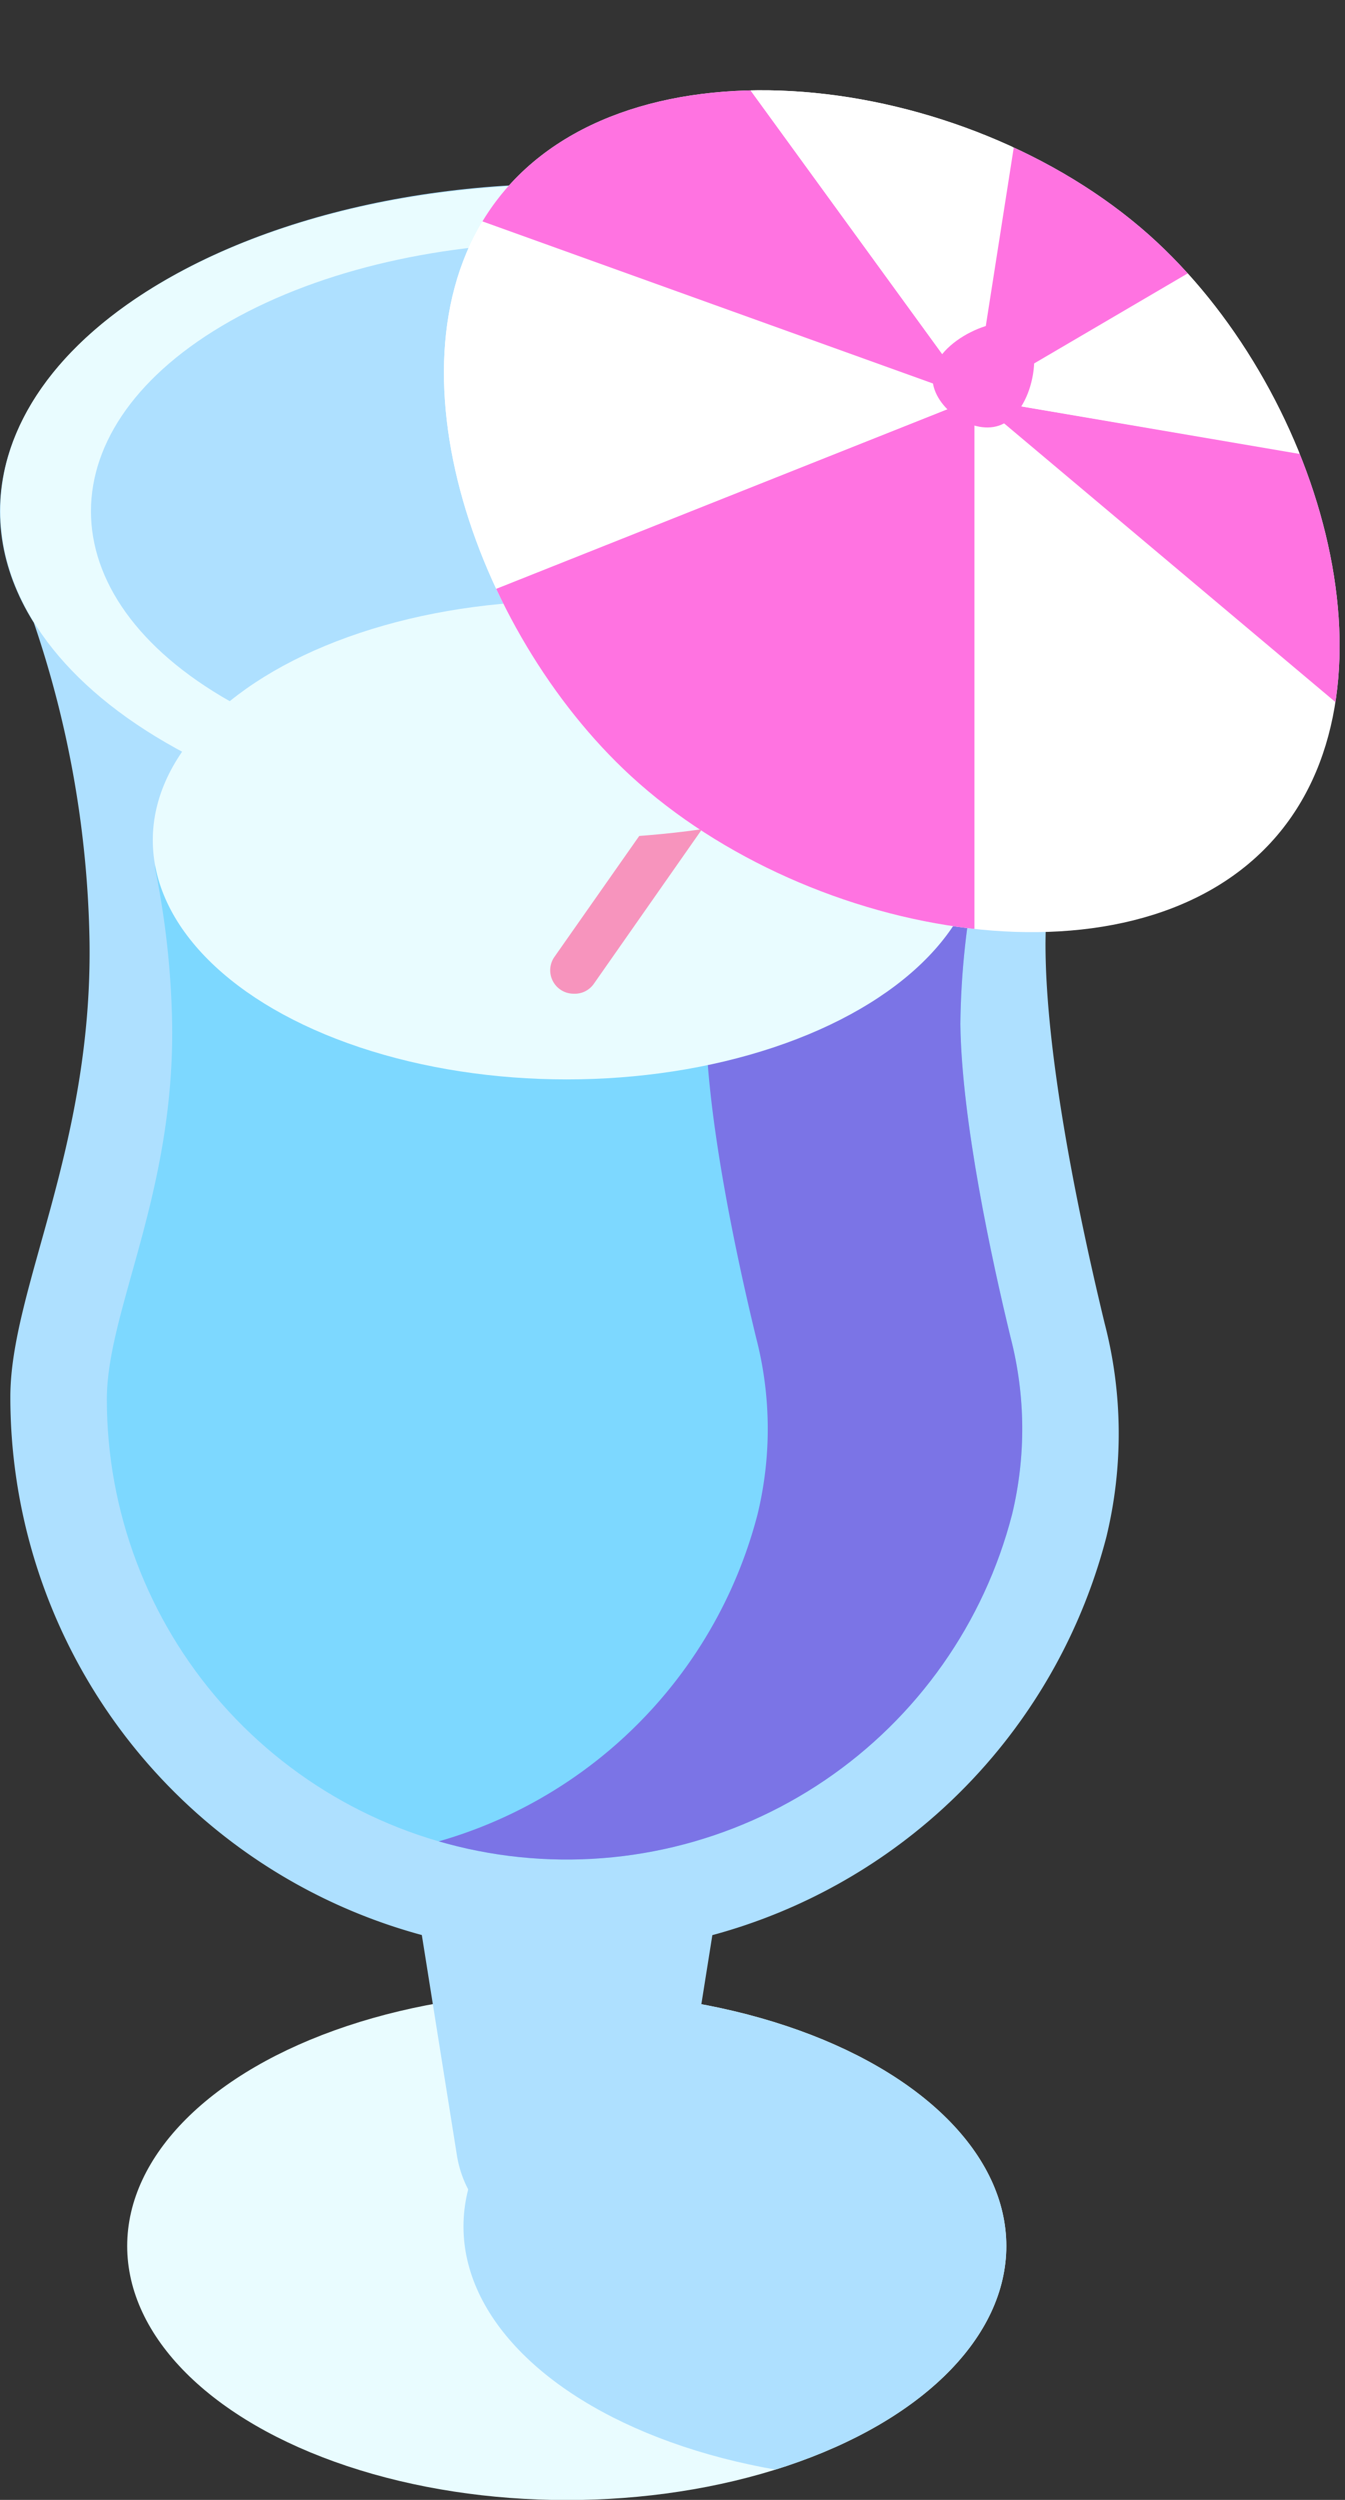 <svg xmlns="http://www.w3.org/2000/svg" xmlns:xlink="http://www.w3.org/1999/xlink" viewBox="0 0 79.31 147.32"><rect x="0" y="0" width="79.31" height="147.32" fill="#333333" stroke="none"/><defs><style>.cls-1{fill:none;}.cls-2{clip-path:url(#clip-path);}.cls-3{fill:#e9fcff;}.cls-4{fill:#aee0ff;}.cls-5{opacity:0.75;}.cls-6{clip-path:url(#clip-path-2);}.cls-7{fill:#6cd5ff;}.cls-8{fill:#6950dd;}.cls-9{fill:#f794bd;}.cls-10{clip-path:url(#clip-path-3);}.cls-11{fill:#fff;}.cls-12{fill:#ff73e1;}</style><clipPath id="clip-path"><ellipse class="cls-1" cx="33.42" cy="132.36" rx="25.92" ry="14.97"/></clipPath><clipPath id="clip-path-2"><path class="cls-1" d="M59.6,78.85a21.49,21.49,0,0,1,.08,10.39A27.12,27.12,0,0,1,6.3,82.46c0-5.21,4-12.09,3.85-22.13a50,50,0,0,0-1-9.13c-.78-3.9,49.27-3.89,48.48,0a47,47,0,0,0-1,9.15C56.7,66,58.47,74.2,59.6,78.85Z"/></clipPath><clipPath id="clip-path-3"><path class="cls-1" d="M67.74,13.83c10,8.9,15.27,26.34,7.57,35.4-8.11,9.55-27.53,6.23-38.11-3.5-9.29-8.54-14.94-24.95-7.79-34.08C37.12,1.8,56.83,4.15,67.74,13.83Z"/></clipPath></defs><title>cocktail alt</title><g id="Calque_2" data-name="Calque 2"><g id="Calque_1-2" data-name="Calque 1"><g class="cls-2"><ellipse class="cls-3" cx="33.42" cy="132.36" rx="25.92" ry="14.97"/><ellipse class="cls-4" cx="53.25" cy="131.21" rx="25.92" ry="14.97"/></g><path class="cls-4" d="M65.14,78a25.83,25.83,0,0,1,.1,12.57A32.84,32.84,0,0,1,.61,82.32C.61,76,5.44,67.68,5.28,55.53A61.21,61.21,0,0,0,2,36.71l62.94,0a59.22,59.22,0,0,0-3.29,18.84C61.63,62.44,63.77,72.33,65.14,78Z"/><path class="cls-4" d="M26.94,127l-3.86-24.23a10.49,10.49,0,0,1,20.72-3.3,11.06,11.06,0,0,1,0,3.3L39.94,127a6.58,6.58,0,0,1-13,0Z"/><ellipse class="cls-4" cx="33.42" cy="30.13" rx="33.42" ry="19.3"/><g class="cls-5"><g class="cls-6"><path class="cls-7" d="M59.6,78.85a21.49,21.49,0,0,1,.08,10.39A27.12,27.12,0,0,1,6.3,82.46c0-5.21,4-12.09,3.85-22.13a50,50,0,0,0-1-9.13c-.78-3.9,49.27-3.89,48.48,0a47,47,0,0,0-1,9.15C56.7,66,58.47,74.2,59.6,78.85Z"/><path class="cls-8" d="M44.59,78.85a21.37,21.37,0,0,1,.08,10.39,27.13,27.13,0,0,1-22.11,20c-1.36.21,14.39,3.26,13,3.26-6.12,0,13.31-2.59,23-15.94,4-5.45,2.6-24.76,2.6-24.76s-3-18.19-2.6-23.37c.28-4.08-30.56-4.2-30.65-4.68-.41-2-20.78,4.43-8,4.51,11.78.07,23.08,1,22.71,2.89a46.19,46.19,0,0,0-1,9.15C41.69,66,43.46,74.2,44.59,78.85Z"/></g></g><ellipse class="cls-3" cx="33.42" cy="49.51" rx="24.41" ry="14.1"/><path class="cls-9" d="M33.83,58.56a1.38,1.38,0,0,1-1.13-2.18L56.64,22.26a1.39,1.39,0,0,1,2.27,1.59L35,58A1.37,1.37,0,0,1,33.83,58.56Z"/><path class="cls-3" d="M57.05,16.49C44,9,22.84,9,9.79,16.49s-13,19.75,0,27.28,34.21,7.54,47.26,0S70.11,24,57.05,16.49ZM53.26,41.34c-11,6.2-28.72,6.2-39.68,0s-10.95-16.23,0-22.42,28.72-6.2,39.68,0S64.22,35.15,53.26,41.34Z"/><g class="cls-10"><path class="cls-11" d="M67.74,13.83c10,8.9,15.27,26.34,7.57,35.4-8.11,9.55-27.53,6.23-38.11-3.5-9.29-8.54-14.94-24.95-7.79-34.08C37.12,1.8,56.83,4.15,67.74,13.83Z"/><polygon class="cls-12" points="57.46 23.48 57.46 54.95 45.88 53.01 33.81 43.57 28.81 34.88 57.46 23.48"/><polygon class="cls-11" points="57.46 23.48 20.95 37.98 21.26 10.43 57.46 23.48"/><polygon class="cls-12" points="57.46 23.48 78.86 41.47 79.31 38.7 78.5 27.07 57.46 23.48"/><polygon class="cls-12" points="57.46 23.48 44.04 5.03 38 5.86 31.79 8.61 28.04 12.9 57.46 23.48"/><polygon class="cls-11" points="57.46 23.48 76.92 26.77 74.06 20.41 70.31 15.95 57.46 23.48"/><polygon class="cls-12" points="70.31 15.95 57.46 23.48 59.83 8.36 65.54 11.49 70.31 15.95"/><polygon class="cls-11" points="61.01 0 57.46 23.48 40.46 0.1 61.01 0"/></g><path class="cls-1" d="M67.74,13.83c10,8.9,15.27,26.34,7.57,35.4-8.11,9.55-27.53,6.23-38.11-3.5-9.29-8.54-14.94-24.95-7.79-34.08C37.12,1.8,56.83,4.15,67.74,13.83Z"/><path class="cls-12" d="M58.91,25.08c2.07-.72,2.68-4.8,1.43-5.79s-5.23.78-5.35,2.9C54.9,23.87,57.22,25.66,58.91,25.08Z"/></g></g></svg>